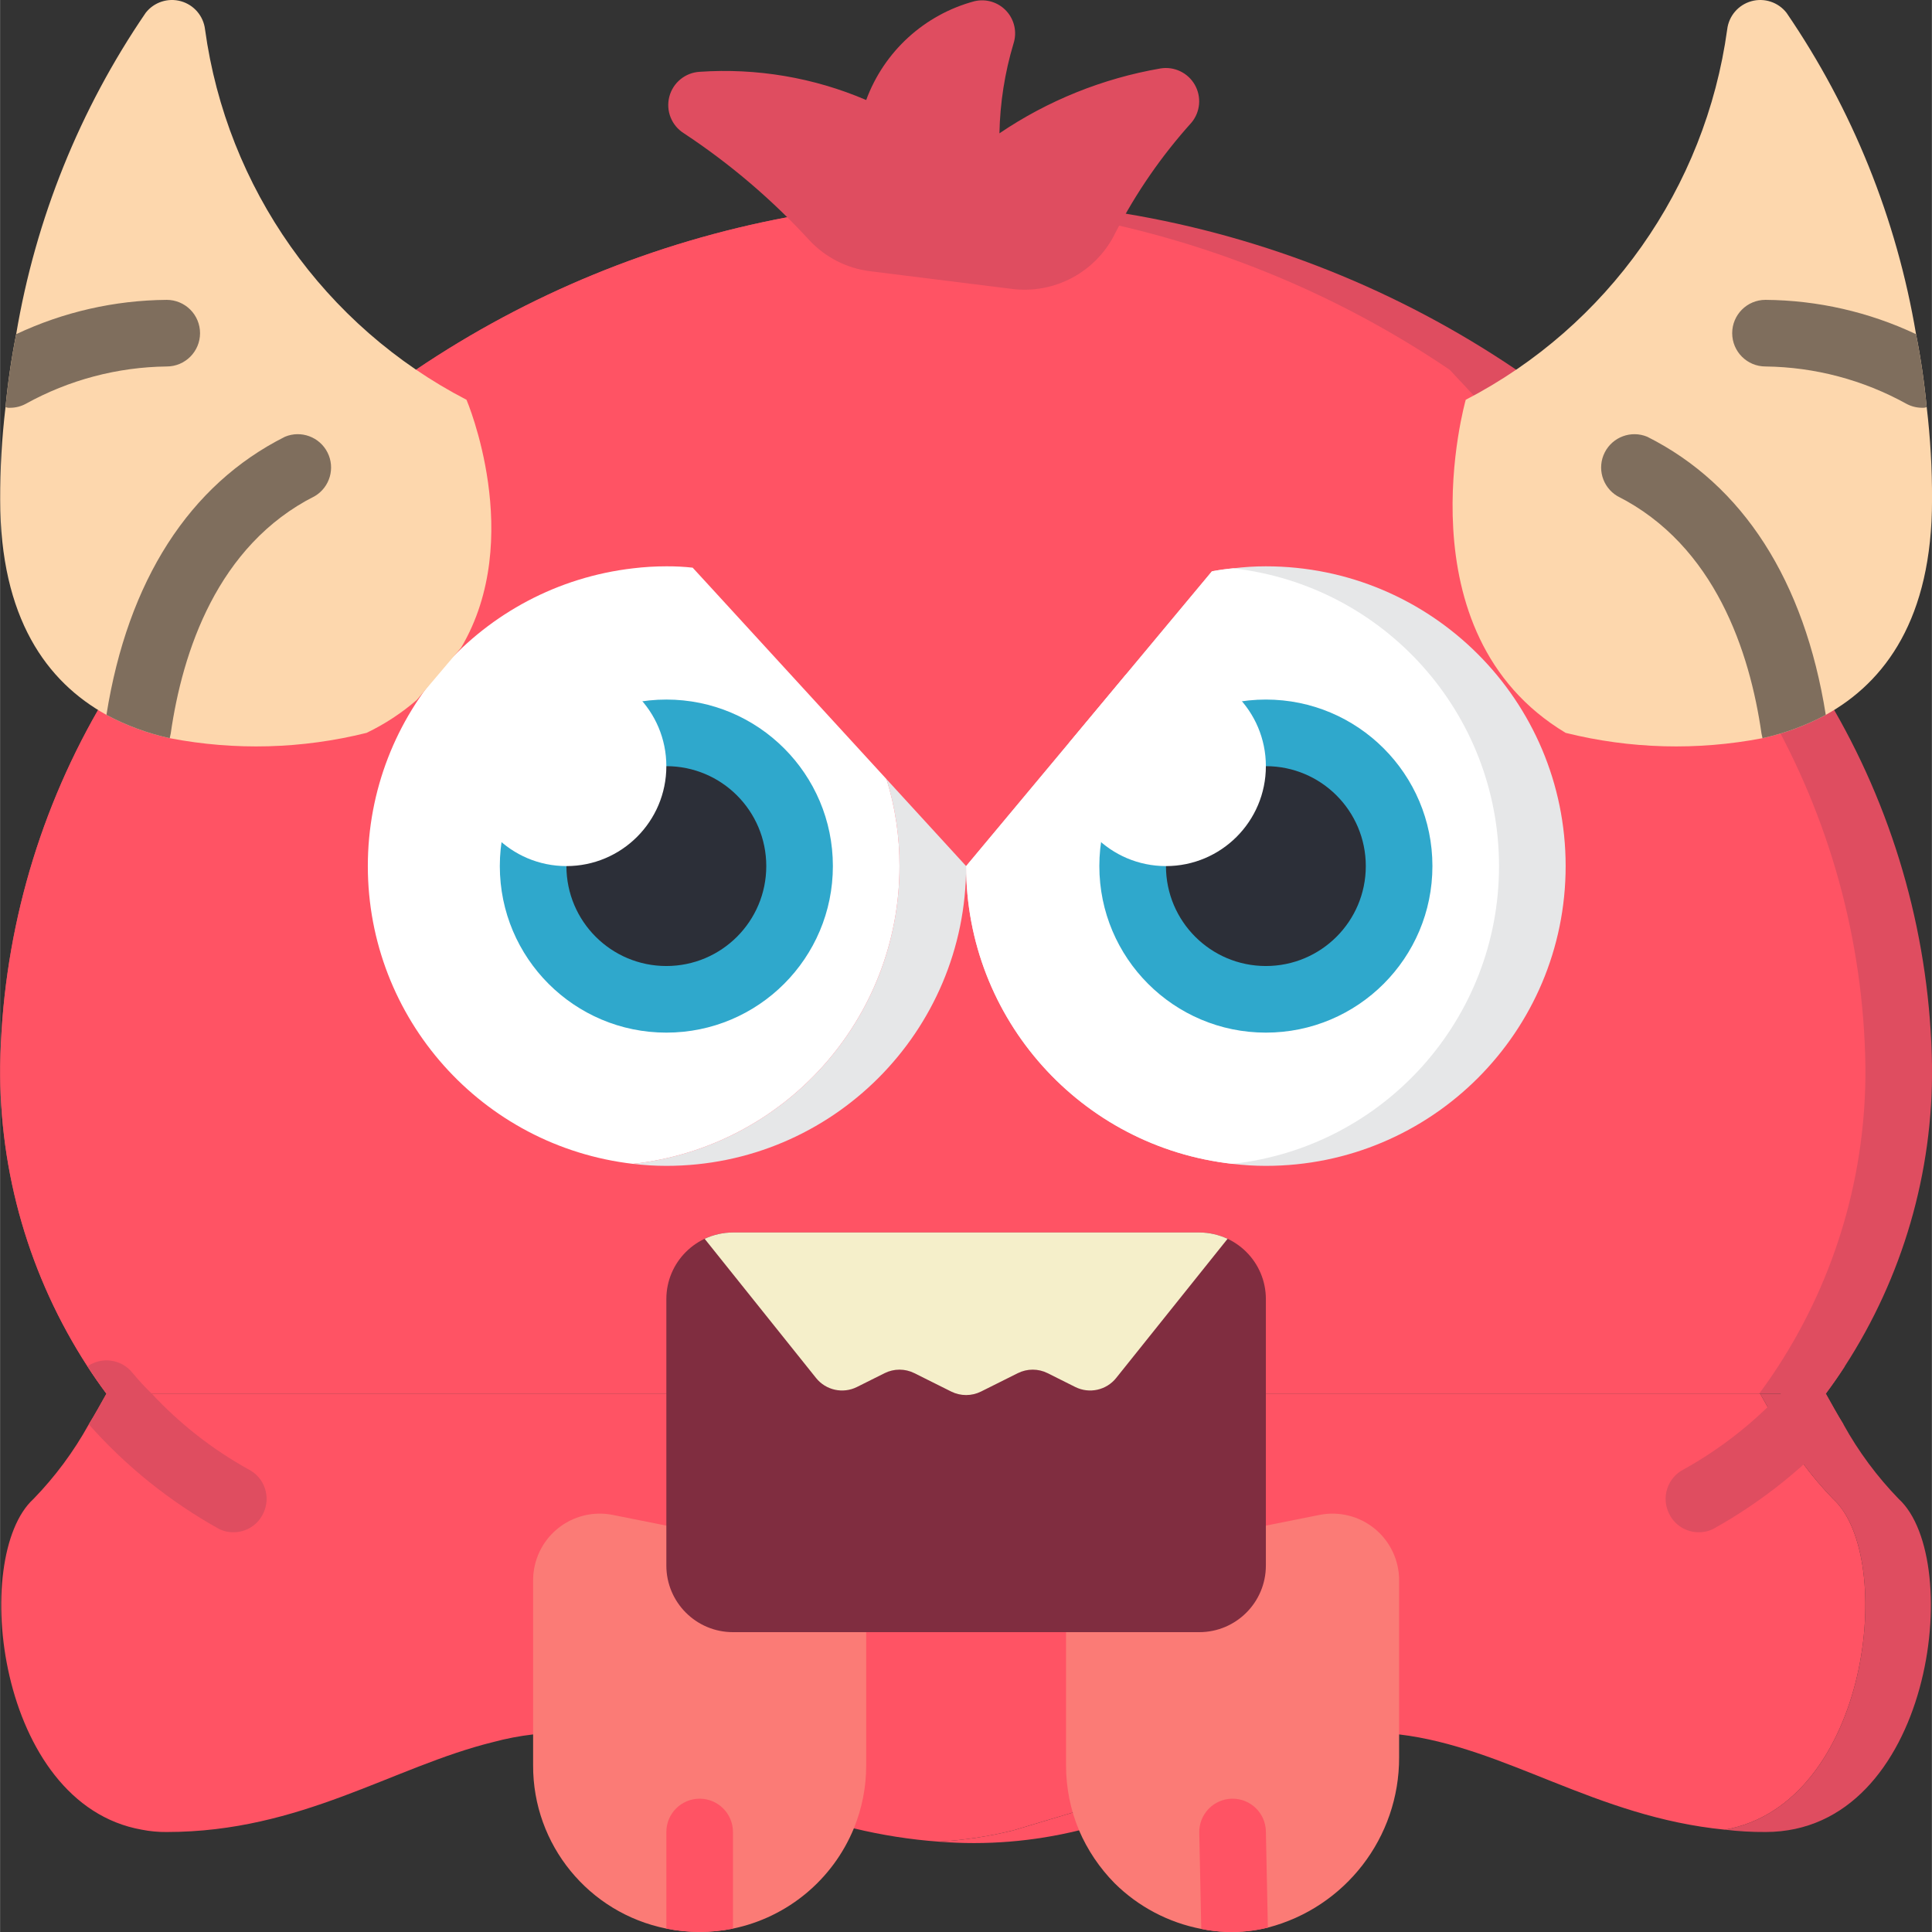 <svg height="512pt" viewBox="0 0 512 512.045" width="512pt" xmlns="http://www.w3.org/2000/svg"><rect x="0" y="0" width="512" height="512.045" fill="#333333" stroke="none"/><path d="m512.031 282.508c.285 28.238-7.758 55.934-23.129 79.625-1.59 2.473-3.266 4.855-5.031 7.238h-455.68c-1.766-2.383-3.445-4.766-5.031-7.238-15.371-23.691-23.418-51.387-23.129-79.625.504-33.148 9.434-65.621 25.953-94.367l84.215-90.129c29.703-20.055 63.203-33.812 98.426-40.43l73.004-.793 16.598-.18c37.121 6.188 72.469 20.312 103.637 41.402l84.215 90.129c16.516 28.746 25.449 61.219 25.953 94.367zm0 0" fill="#df4d60"/><path d="m494.375 282.508c.289 28.238-7.758 55.934-23.129 79.625-1.59 2.473-3.266 4.855-5.031 7.238h-438.023c-1.766-2.383-3.445-4.766-5.031-7.238-15.371-23.691-23.418-51.387-23.129-79.625.504-33.148 9.434-65.621 25.953-94.367l84.215-90.129c29.703-20.055 63.203-33.812 98.426-40.43l73.004-.793c36.738 6.281 71.711 20.336 102.578 41.223l84.215 90.129c16.516 28.746 25.449 61.219 25.953 94.367zm0 0" fill="#ff5364"/><path d="m353.398 459.68c3.598.453 7.168 1.133 10.68 2.027l-78.121 23.395c-12.148 2.984-24.695 4-37.164 3 6.668-.383 13.289-1.387 19.773-3zm0 0" fill="#ff5364"/><path d="m256.031 229.543c0 43.879-35.57 79.449-79.449 79.449-2.949 0-5.898-.176-8.828-.531 40.211-4.465 70.629-38.461 70.621-78.918.027-7.809-1.133-15.578-3.441-23.039zm0 0" fill="#e6e7e8"/><path d="m238.375 229.543c.008 40.457-30.41 74.453-70.621 78.918-40.066-4.648-70.289-38.582-70.289-78.918 0-40.336 30.223-74.27 70.289-78.918 2.93-.355 5.879-.531 8.828-.531 2.328-.016 4.656.102 6.973.355l4.945 5.383 46.434 50.672c2.309 7.461 3.469 15.23 3.441 23.039zm0 0" fill="#fff"/><path d="m467.891 485.543c-3.598.023-7.195-.184-10.77-.617 38.402-6.797 45.465-72.387 28.691-87.66-5.738-5.91-10.668-12.562-14.652-19.773-1.59-2.559-3.09-5.297-4.68-8.121h17.391c1.59 2.824 3.09 5.562 4.676 8.121 3.988 7.211 8.918 13.863 14.656 19.773 17.656 16.156 8.828 88.277-35.312 88.277zm0 0" fill="#df4d60"/><path d="m457.121 484.926c-34.34-3.355-58.086-21.895-86.332-25.246l-6.711 2.027c-3.512-.895-7.082-1.574-10.68-2.027l-84.832 25.422c-6.484 1.613-13.105 2.617-19.773 3-7.59-.555-15.117-1.738-22.512-3.531l-85.012-24.891c-3.574.41-7.117 1.09-10.59 2.027-26.574 6.535-50.848 23.836-86.512 23.836-2.223.023-4.441-.184-6.621-.617-38.398-6.797-45.461-72.387-28.688-87.66 5.738-5.91 10.664-12.562 14.652-19.773 1.59-2.559 3.09-5.297 4.68-8.121h438.289c1.59 2.824 3.09 5.562 4.68 8.121 3.984 7.211 8.914 13.863 14.652 19.773 16.773 15.273 9.711 80.863-28.691 87.66zm0 0" fill="#ff5364"/><path d="m229.547 429.398v38.488c.008 5.723-1.102 11.391-3.266 16.684-5.605 13.629-17.613 23.586-32.043 26.574-5.828 1.176-11.832 1.176-17.656 0-20.59-4.133-35.383-22.254-35.312-43.258v-49.078c.008-5.285 2.375-10.289 6.461-13.641 4.086-3.348 9.457-4.695 14.641-3.664l52.965 10.594c8.254 1.641 14.203 8.883 14.211 17.301zm0 0" fill="#fb7b76"/><path d="m370.789 418.809v46.961c.055 21.211-14.254 39.77-34.781 45.109-3.578.875-7.262 1.262-10.945 1.148-2.254-.086-4.5-.352-6.711-.797-8.68-1.668-16.668-5.879-22.949-12.094-3.996-4.051-7.199-8.809-9.445-14.035-2.277-5.453-3.445-11.305-3.445-17.215v-38.488c.008-8.418 5.957-15.66 14.215-17.301l52.965-10.594c5.18-1.031 10.551.316 14.637 3.664 4.086 3.352 6.457 8.355 6.461 13.641zm0 0" fill="#fb7b76"/><path d="m230.52 71.875c-6.113-.77-11.77-3.652-15.98-8.148-9.895-10.789-21.078-20.324-33.297-28.391-3.266-2.035-4.836-5.949-3.883-9.676.953-3.727 4.211-6.41 8.051-6.629 15.098-1.039 30.227 1.523 44.137 7.477 4.738-12.871 15.441-22.637 28.691-26.184 3.078-.73 6.312.258 8.457 2.582 2.148 2.328 2.871 5.629 1.895 8.641-2.316 7.723-3.574 15.727-3.73 23.789 12.848-8.699 27.398-14.559 42.688-17.195 3.633-.594 7.25 1.129 9.082 4.316 1.828 3.191 1.488 7.184-.855 10.02-7.934 8.805-14.703 18.594-20.133 29.129-5.039 10.496-16.285 16.527-27.816 14.922zm0 0" fill="#df4d60"/><path d="m122.203 171.633-11.738 13.859c-4.035 3.492-8.52 6.434-13.332 8.742-17.082 4.258-34.883 4.738-52.172 1.41-5.848-1.277-11.492-3.359-16.77-6.18-15.801-8.738-28.16-25.598-28.16-57.023-.027-8.203.445-16.398 1.41-24.543.613-6.488 1.559-12.941 2.824-19.332 5.137-30.551 16.855-59.617 34.34-85.188 2.207-2.812 5.895-4.016 9.336-3.051 3.441.969 5.961 3.914 6.379 7.465 5.777 42.039 31.621 78.645 69.297 98.164 0 0 15.711 36.723-1.414 65.676zm0 0" fill="#fdd7ad"/><path d="m512.031 132.441c0 31.426-12.359 48.285-28.16 57.023-5.281 2.82-10.926 4.902-16.773 6.18-17.285 3.328-35.09 2.848-52.172-1.41-44.137-26.484-26.48-88.277-26.48-88.277 37.672-19.52 63.516-56.125 69.297-98.164.418-3.551 2.938-6.496 6.379-7.465 3.441-.965 7.125.238 9.332 3.051 17.488 25.57 29.203 54.637 34.34 85.188 1.27 6.391 2.211 12.844 2.824 19.332.969 8.145 1.438 16.34 1.414 24.543zm0 0" fill="#fdd7ad"/><path d="m69.68 401.238c-1.465 2.996-4.52 4.887-7.855 4.855-1.387.016-2.75-.316-3.973-.969-12.922-7.211-24.535-16.551-34.34-27.633 1.59-2.559 3.09-5.297 4.68-8.121-1.766-2.383-3.445-4.766-5.031-7.238 3.758-2.621 8.895-1.93 11.828 1.59 1.621 1.984 3.359 3.871 5.207 5.648 7.426 7.984 16.066 14.746 25.602 20.039 2.09 1.047 3.676 2.883 4.406 5.105s.539 4.641-.523 6.723zm0 0" fill="#df4d60"/><path d="m483.871 369.371c1.59 2.824 3.09 5.562 4.676 8.121-9.805 11.082-21.414 20.422-34.336 27.633-1.223.652-2.59.984-3.973.969-3.336.031-6.391-1.859-7.859-4.855-1.062-2.082-1.25-4.5-.52-6.723.727-2.223 2.312-4.059 4.406-5.105 9.543-5.316 18.207-12.074 25.688-20.039 1.809-1.789 3.516-3.676 5.121-5.648 2.949-3.488 8.062-4.176 11.828-1.59-1.59 2.473-3.266 4.855-5.031 7.238zm0 0" fill="#df4d60"/><g fill="#7f6e5d"><path d="m83.449 131.469c-25.953 13.066-35.133 41.402-38.223 62.941-.086.441-.176.883-.266 1.234-5.848-1.277-11.492-3.359-16.77-6.18 5.648-35.574 21.98-60.996 47.316-73.711 4.266-1.777 9.184.043 11.27 4.168 2.086 4.125.637 9.164-3.328 11.547zm0 0"/><path d="m52.996 88.301c0 4.875-3.953 8.828-8.828 8.828-13.074.156-25.902 3.555-37.34 9.887-1.277.688-2.699 1.055-4.148 1.059-.422.035-.844-.023-1.238-.176.613-6.488 1.559-12.941 2.824-19.332 12.484-5.887 26.102-8.988 39.902-9.094 2.34 0 4.586.934 6.242 2.586 1.656 1.656 2.586 3.902 2.586 6.242zm0 0"/><path d="m483.871 189.465c-5.281 2.82-10.926 4.902-16.773 6.18-.09-.352-.176-.793-.266-1.234-3.09-21.539-12.27-49.875-38.223-62.941-3.961-2.383-5.414-7.422-3.328-11.547s7.004-5.945 11.273-4.168c25.336 12.715 41.664 38.137 47.316 73.711zm0 0"/><path d="m510.617 107.898c-.395.152-.816.211-1.234.176-1.449-.004-2.875-.371-4.148-1.059-11.441-6.332-24.27-9.73-37.344-9.887-4.875 0-8.824-3.953-8.824-8.828s3.949-8.828 8.824-8.828c13.805.105 27.418 3.207 39.902 9.094 1.27 6.391 2.211 12.844 2.824 19.332zm0 0"/></g><path d="m194.238 485.543v25.602c-5.828 1.176-11.832 1.176-17.656 0v-25.602c0-4.875 3.953-8.828 8.828-8.828s8.828 3.953 8.828 8.828zm0 0" fill="#ff5364"/><path d="m336.008 510.879c-3.578.875-7.262 1.262-10.945 1.148-2.254-.086-4.5-.352-6.711-.797l-.527-25.512c-.047-2.34.836-4.605 2.461-6.293 1.621-1.688 3.848-2.664 6.188-2.711h.18c4.805 0 8.73 3.844 8.824 8.652zm0 0" fill="#ff5364"/><path d="m414.926 229.543c0 43.879-35.57 79.449-79.449 79.449-2.949 0-5.898-.176-8.824-.531-40.211-4.465-70.633-38.461-70.621-78.918l65.145-78.125c1.855-.352 3.711-.617 5.652-.793 2.871-.355 5.758-.531 8.648-.531 43.879 0 79.449 35.57 79.449 79.449zm0 0" fill="#e6e7e8"/><path d="m397.27 229.543c.012 40.457-30.406 74.453-70.617 78.918-40.211-4.465-70.633-38.461-70.621-78.918l27.277-32.66 15.004-18.012 22.863-27.453c1.855-.352 3.711-.617 5.652-.793 40.125 4.578 70.434 38.531 70.441 78.918zm0 0" fill="#fff"/><path d="m220.719 229.543c0 24.379-19.762 44.137-44.137 44.137s-44.137-19.758-44.137-44.137c0-24.375 19.762-44.137 44.137-44.137s44.137 19.762 44.137 44.137zm0 0" fill="#2fa8cc"/><path d="m379.617 229.543c0 24.379-19.762 44.137-44.141 44.137-24.375 0-44.137-19.758-44.137-44.137 0-24.375 19.762-44.137 44.137-44.137 24.379 0 44.141 19.762 44.141 44.137zm0 0" fill="#2fa8cc"/><path d="m203.066 229.543c0 14.625-11.859 26.484-26.484 26.484s-26.484-11.859-26.484-26.484 11.859-26.484 26.484-26.484 26.484 11.859 26.484 26.484zm0 0" fill="#2c2f38"/><path d="m361.961 229.543c0 14.625-11.855 26.484-26.484 26.484-14.625 0-26.48-11.859-26.48-26.484s11.855-26.484 26.48-26.484c14.629 0 26.484 11.859 26.484 26.484zm0 0" fill="#2c2f38"/><path d="m194.238 326.648h123.586c9.75 0 17.652 7.902 17.652 17.652v70.621c0 9.75-7.902 17.656-17.652 17.656h-123.586c-9.754 0-17.656-7.906-17.656-17.656v-70.621c0-9.75 7.902-17.652 17.656-17.652zm0 0" fill="#802d40"/><path d="m325.328 328.324-29.531 36.891c-2.598 3.25-7.117 4.242-10.84 2.383l-7.324-3.664c-2.484-1.242-5.41-1.242-7.895 0l-9.762 4.875c-2.484 1.238-5.41 1.238-7.891 0l-9.766-4.875c-2.484-1.242-5.406-1.242-7.891 0l-7.328 3.664c-3.723 1.859-8.238.867-10.84-2.383l-29.527-36.891c2.352-1.094 4.91-1.668 7.504-1.676h123.586c2.594.008 5.152.582 7.504 1.676zm0 0" fill="#f5efca"/><path d="m176.582 203.059c0 14.629-11.855 26.484-26.484 26.484-14.625 0-26.48-11.855-26.48-26.484 0-14.625 11.855-26.48 26.48-26.48 14.629 0 26.484 11.855 26.484 26.48zm0 0" fill="#fff"/><path d="m335.477 203.059c0 14.629-11.855 26.484-26.48 26.484s-26.484-11.855-26.484-26.484c0-2.082.266-4.16.797-6.176l15.004-18.012c3.355-1.527 7-2.309 10.684-2.293 14.625 0 26.48 11.855 26.48 26.48zm0 0" fill="#fff"/></svg>